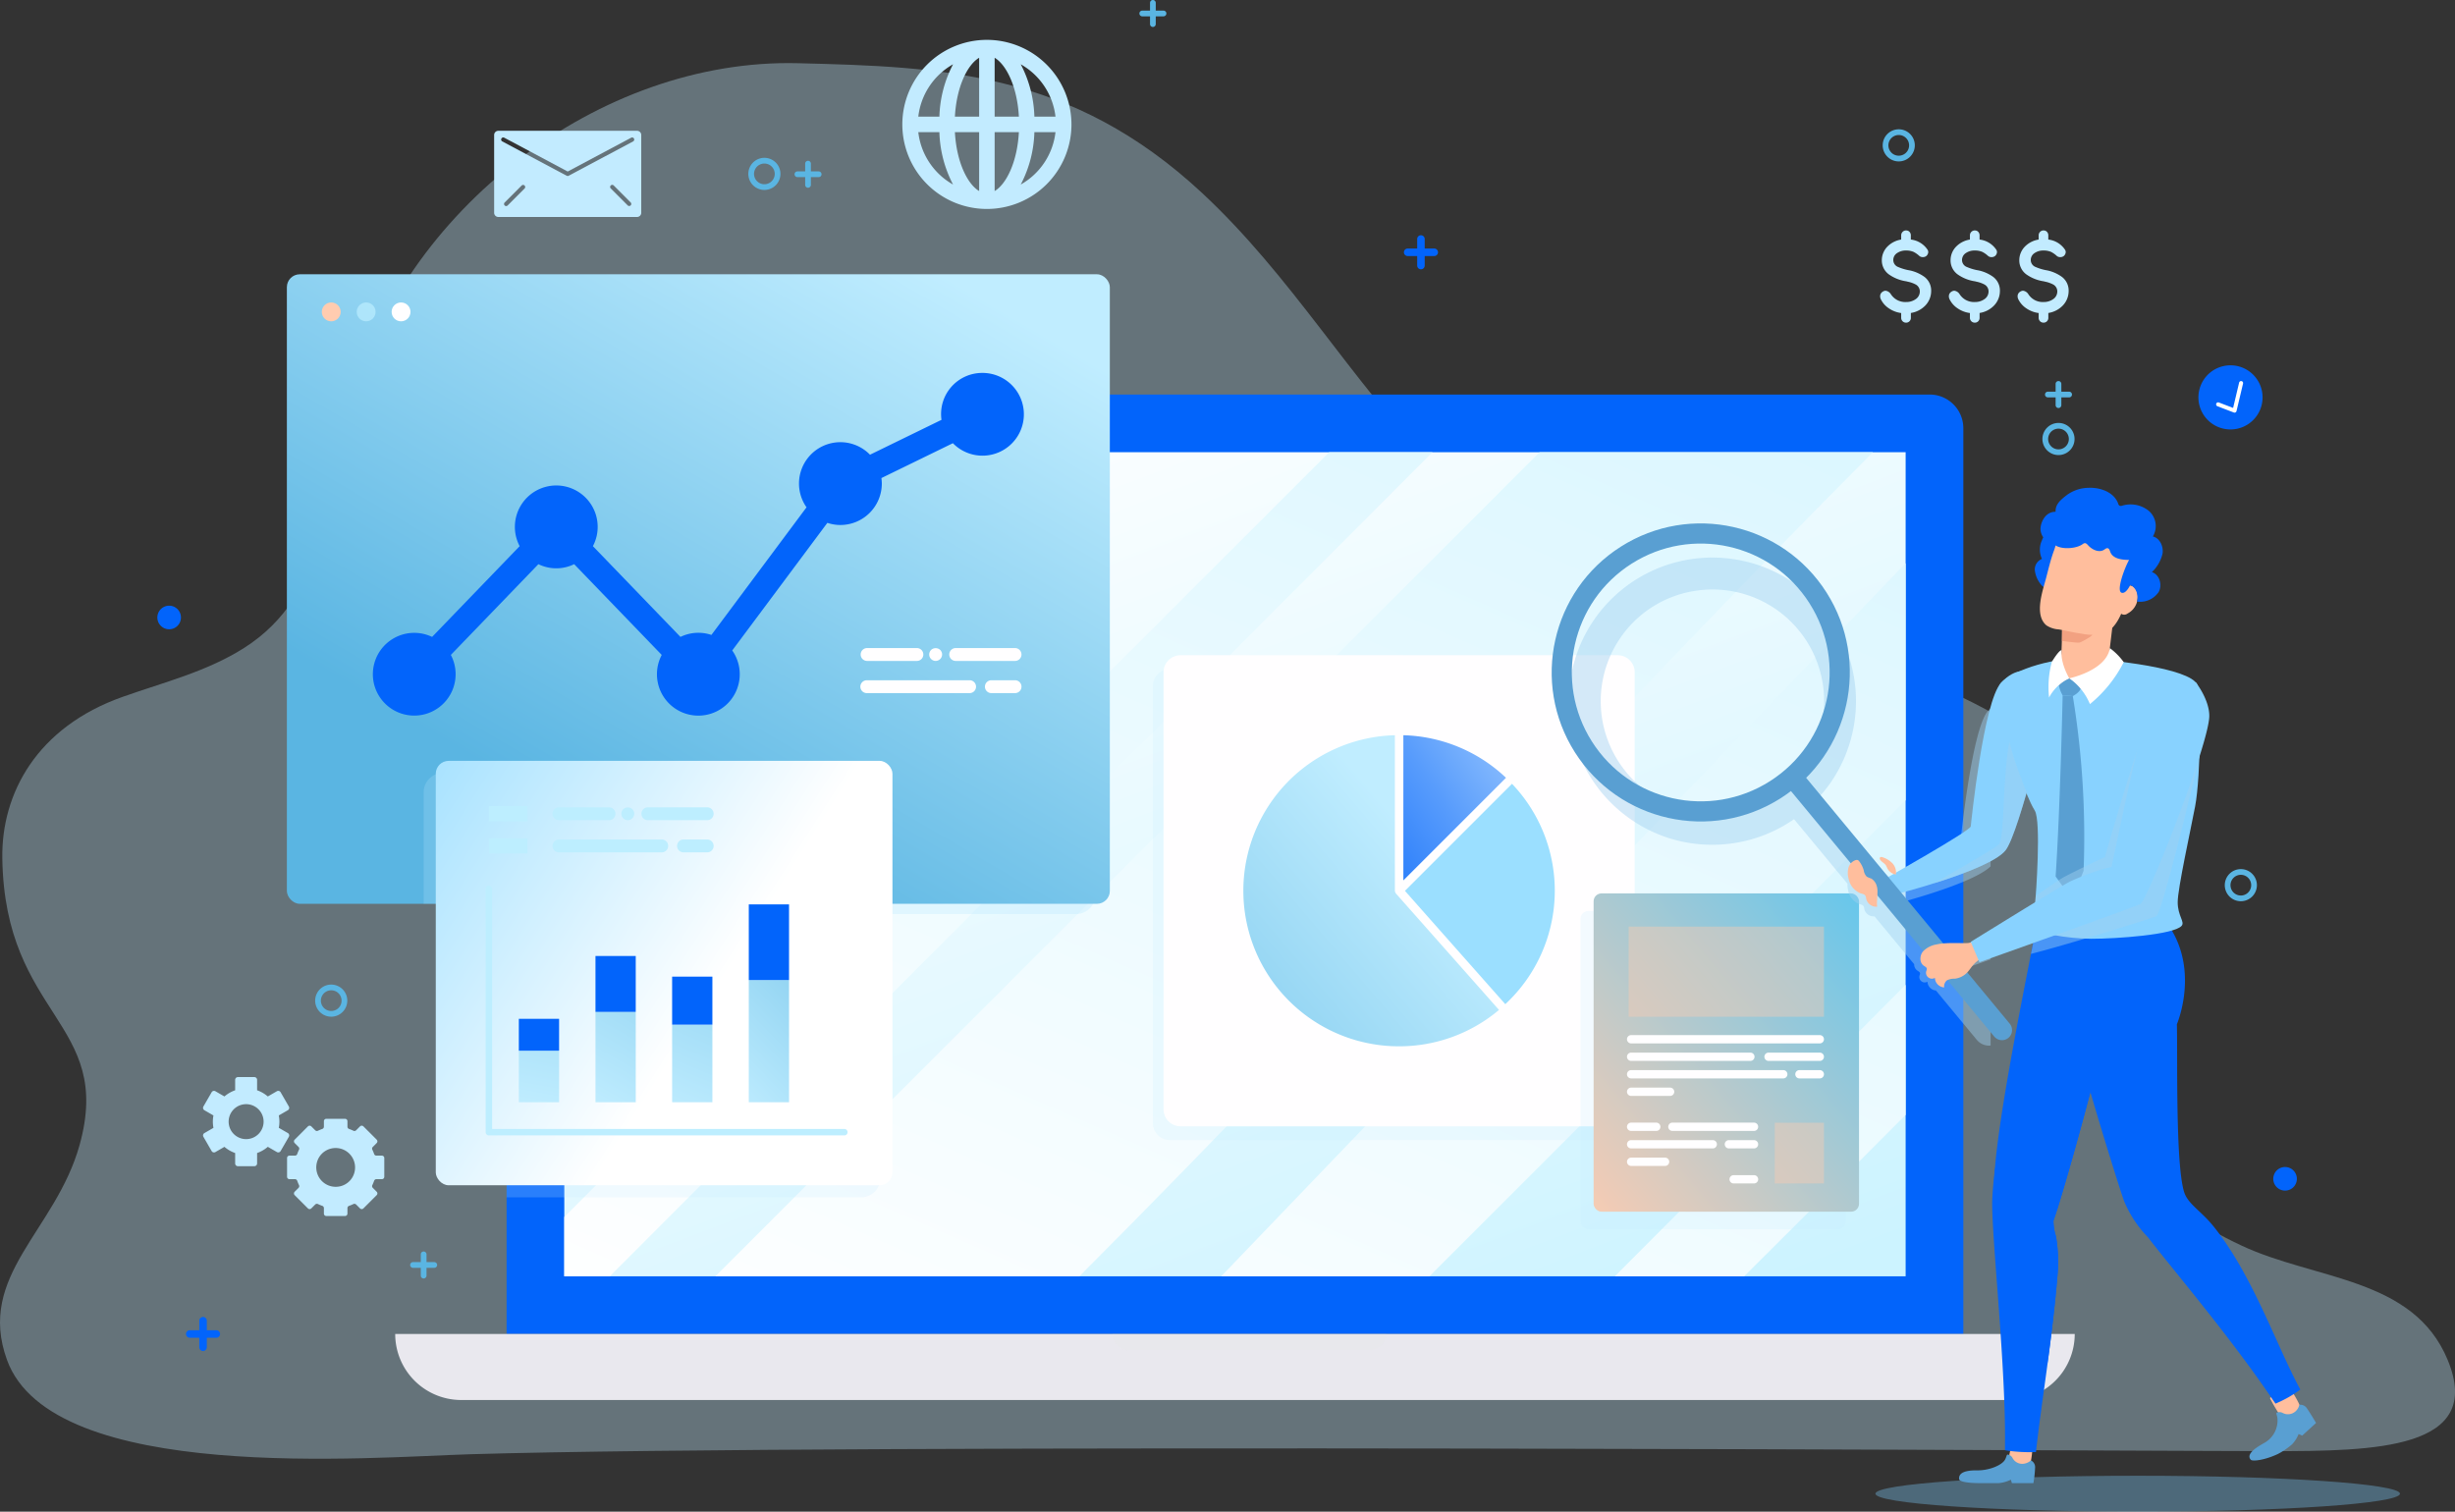 <svg xmlns="http://www.w3.org/2000/svg" xmlns:xlink="http://www.w3.org/1999/xlink" width="643.483" height="396.295" viewBox="0 0 643.483 396.295">
    <rect x="0" y="0" width="643.483" height="396.295" fill="#333333" stroke="none"/>
    <defs>
        <style>
            .cls-1,.cls-7{fill:#c3ecfe}.cls-1,.cls-28{opacity:.35}.cls-2{fill:#0264fb}.cls-3{fill:url(#linear-gradient)}.cls-4{fill:url(#linear-gradient-2)}.cls-5{fill:#e9e8ee}.cls-6{fill:#eaeaea}.cls-12,.cls-6,.cls-7{opacity:.2}.cls-8{fill:#fffeff}.cls-9{fill:url(#linear-gradient-3)}.cls-10{fill:url(#linear-gradient-4)}.cls-11,.cls-12{fill:#9bdfff}.cls-13{fill:url(#linear-gradient-5)}.cls-14,.cls-23{fill:#ffccb0}.cls-15,.cls-17{fill:#bdeeff}.cls-15{opacity:.7}.cls-16{fill:url(#linear-gradient-6)}.cls-18{fill:url(#linear-gradient-7)}.cls-19{fill:url(#linear-gradient-8)}.cls-20{fill:url(#linear-gradient-9)}.cls-21{fill:url(#linear-gradient-10)}.cls-22{fill:url(#linear-gradient-11)}.cls-23{opacity:.4}.cls-24{fill:#c2ebff}.cls-25{fill:#5ab5e2}.cls-26{fill:#a1d2f0;opacity:.45}.cls-27{fill:#88d2ff}.cls-28{fill:#80cfff}.cls-29{fill:#ffbe9d}.cls-30{fill:#599fd2}.cls-31{fill:#fff}.cls-32,.cls-33,.cls-35{fill:none}.cls-32,.cls-33{stroke:#599fd2;stroke-width:5.282px}.cls-32{stroke-miterlimit:10}.cls-33,.cls-35{stroke-linecap:round;stroke-linejoin:round}.cls-34{fill:#f2a181}.cls-35{stroke:#fff;stroke-width:1.056px}
        </style>
        <linearGradient id="linear-gradient" x1="1.052" x2="-.03" y1=".161" y2=".826" gradientUnits="objectBoundingBox">
            <stop offset="0" stop-color="#ccf3ff"/>
            <stop offset="1" stop-color="#fff"/>
        </linearGradient>
        <linearGradient id="linear-gradient-2" x1="1.076" x2=".371" y1="-.416" y2=".733" xlink:href="#linear-gradient"/>
        <linearGradient id="linear-gradient-3" x1="-1.192" x2="1.495" y1="1.774" y2="-.811" gradientUnits="objectBoundingBox">
            <stop offset="0" stop-color="#0063fb"/>
            <stop offset=".101" stop-color="#0566fb"/>
            <stop offset=".234" stop-color="#1671fb"/>
            <stop offset=".386" stop-color="#3283fb"/>
            <stop offset=".551" stop-color="#589cfc"/>
            <stop offset=".727" stop-color="#89bcfd"/>
            <stop offset=".909" stop-color="#c4e3fe"/>
            <stop offset="1" stop-color="#e5f8ff"/>
        </linearGradient>
        <linearGradient id="linear-gradient-4" x1="-.542" x2=".717" y1="1.685" y2=".38" gradientUnits="objectBoundingBox">
            <stop offset="0" stop-color="#5ab5e2"/>
            <stop offset="1" stop-color="#c0edff"/>
        </linearGradient>
        <linearGradient id="linear-gradient-5" x1=".27" x2=".85" y1=".801" y2=".042" xlink:href="#linear-gradient-4"/>
        <linearGradient id="linear-gradient-6" x1="-.124" x2=".601" y1=".131" y2=".56" gradientUnits="objectBoundingBox">
            <stop offset="0" stop-color="#a4e1ff"/>
            <stop offset="1" stop-color="#fff"/>
        </linearGradient>
        <linearGradient id="linear-gradient-7" x1="1.5" x2=".407" y1="-6.463" y2="1.145" xlink:href="#linear-gradient-4"/>
        <linearGradient id="linear-gradient-8" x1="1.423" x2=".33" y1="-3.165" y2="1.174" xlink:href="#linear-gradient-4"/>
        <linearGradient id="linear-gradient-9" x1="1.417" x2=".324" y1="-3.739" y2="1.313" xlink:href="#linear-gradient-4"/>
        <linearGradient id="linear-gradient-10" x1="1.332" x2=".239" y1="-1.941" y2="1.266" xlink:href="#linear-gradient-4"/>
        <linearGradient id="linear-gradient-11" x1="-.056" x2="1.098" y1="1.068" y2="-.11" gradientUnits="objectBoundingBox">
            <stop offset="0" stop-color="#ffccb0"/>
            <stop offset=".998" stop-color="#57c6f2"/>
        </linearGradient>
    </defs>
    <g id="그룹_966" data-name="그룹 966" transform="translate(-57.773 -78.227)">
        <path id="패스_1323" d="M78.631 369.956c9.005-32.3-19.62-33.548-20.251-75.172-.258-17.024 9.069-34.362 31.508-42.313 11.028-3.909 22.02-6.6 31.833-12.81 22.36-14.162 21.957-41.109 28.057-64.082 13.4-50.455 64.953-90.539 117.144-89.236 37.621.939 71.635 2.093 105.935 34.026 23.468 21.85 38.721 48.735 60.51 71.262 23.074 23.855 51.192 35.3 82.763 42.964 29.861 7.248 62.343 15.873 85.2 37.608 21.478 20.426 18.348 41.788 9.138 66.868-10.155 27.656 11.865 46.472 34.824 57.241 19.332 9.069 45.065 8.279 54.04 29.97 9.732 23.52-19.174 23.923-46.053 23.923s-374.887-2.068-472.154.808c-26.181.775-109.707 7.9-121.523-24.731-8.046-22.211 12.74-33.766 19.029-56.326z" class="cls-1" data-name="패스 1323" transform="translate(0 8.454)"/>
        <g id="그룹_958" data-name="그룹 958" transform="translate(110.995 78.227)">
            <g id="그룹_952" data-name="그룹 952">
                <g id="그룹_906" data-name="그룹 906" transform="translate(50.366 103.43)">
                    <path id="사각형_1569" d="M8.833 0H372.99a8.833 8.833 0 0 1 8.833 8.833v237.453H0V8.833A8.833 8.833 0 0 1 8.833 0z" class="cls-2" data-name="사각형 1569" transform="translate(29.2)"/>
                    <path id="사각형_1570" d="M0 0h216.045v351.582H0z" class="cls-3" data-name="사각형 1570" transform="rotate(90 190.391 205.511)"/>
                    <path id="패스_1324" d="M473.088 136.178C401.234 208.2 336.982 280.259 265.072 352.222h-95.4L333.879 188.01q25.921-25.91 51.834-51.832zm-115.46 0h-27.063l-200.49 200.49v15.554H142l215.628-216.044zM481.657 227.4v-62.13L302.265 352.222h54.567zm-299.776-91.222l-51.806 51.806v53.088l104.894-104.894zm223.547 216.044h33.9q21.231-21.093 42.328-42.32V275.8q-38.141 38.187-76.228 76.422z" class="cls-4" data-name="패스 1324" transform="translate(-85.755 -121.057)"/>
                    <path id="패스_1325" d="M531.324 266.487H125.719a17.308 17.308 0 0 1-17.309-17.309h440.221a17.308 17.308 0 0 1-17.307 17.309z" class="cls-5" data-name="패스 1325" transform="translate(-108.41 -2.891)"/>
                    <path id="패스_1326" d="M204.589 253.431h63.168a4.254 4.254 0 0 0 4.255-4.253h-71.676a4.254 4.254 0 0 0 4.253 4.253z" class="cls-6" data-name="패스 1326" transform="translate(-12.282 -2.891)"/>
                </g>
                <g id="그룹_908" data-name="그룹 908" transform="translate(248.963 171.774)">
                    <path id="사각형_1571" d="M4.461 0h114.578a4.461 4.461 0 0 1 4.461 4.461v114.578a4.46 4.46 0 0 1-4.46 4.46H4.461A4.461 4.461 0 0 1 0 119.039V4.461A4.461 4.461 0 0 1 4.461 0z" class="cls-7" data-name="사각형 1571" transform="translate(0 3.614)"/>
                    <path id="사각형_1572" d="M4.461 0h114.578a4.461 4.461 0 0 1 4.461 4.461v114.578a4.46 4.46 0 0 1-4.46 4.46H4.46a4.46 4.46 0 0 1-4.46-4.46V4.461A4.461 4.461 0 0 1 4.461 0z" class="cls-8" data-name="사각형 1572" transform="translate(2.789)"/>
                    <g id="그룹_907" data-name="그룹 907" transform="translate(23.733 20.973)">
                        <path id="패스_1327" d="M237.582 172.447a40.6 40.6 0 0 1 26.9 11.159l-26.9 26.9z" class="cls-9" data-name="패스 1327" transform="translate(-195.663 -172.447)"/>
                        <path id="패스_1328" d="M257.9 254a40.784 40.784 0 0 1-1.113-81.554V213.2a1.092 1.092 0 0 0 .168.554.912.912 0 0 0 .057.1c.02.029.031.061.053.088l27.016 30.518A40.6 40.6 0 0 1 257.9 254z" class="cls-10" data-name="패스 1328" transform="translate(-217.091 -172.447)"/>
                        <path id="패스_1329" d="M237.785 206.734l28.061-28.063a40.607 40.607 0 0 1-1.759 57.773z" class="cls-11" data-name="패스 1329" transform="translate(-195.451 -165.938)"/>
                    </g>
                </g>
                <g id="그룹_919" data-name="그룹 919" transform="translate(21.97 71.905)">
                    <path id="패스_1330" d="M271.937 264.983a5.062 5.062 0 0 0 5.063-5.061V128.786H135.914a13.23 13.23 0 0 0-13.23 13.232v122.965z" class="cls-12" data-name="패스 1330" transform="translate(-65.087 -97.261)"/>
                    <rect id="사각형_1573" width="215.706" height="165.035" class="cls-13" data-name="사각형 1573" rx="3.379"/>
                    <g id="그룹_910" data-name="그룹 910" transform="translate(150.358 97.99)">
                        <g id="그룹_909" data-name="그룹 909">
                            <path id="패스_1331" d="M182.763 164.651h-13.047a1.688 1.688 0 0 1 0-3.375h13.048a1.688 1.688 0 1 1 0 3.375z" class="cls-8" data-name="패스 1331" transform="translate(-168.028 -161.276)"/>
                        </g>
                    </g>
                    <g id="그룹_912" data-name="그룹 912" transform="translate(168.372 98.012)">
                        <g id="그룹_911" data-name="그룹 911">
                            <path id="패스_1332" d="M178.52 164.64a1.685 1.685 0 0 1-1.2-.507 1.631 1.631 0 0 1-.489-1.178 1.175 1.175 0 0 1 .033-.338 2.118 2.118 0 0 1 .086-.3 1.975 1.975 0 0 1 .37-.558 1.771 1.771 0 0 1 2.4 0l.2.254a1.28 1.28 0 0 1 .151.3 1.05 1.05 0 0 1 .1.3 2.326 2.326 0 0 1 .033.338 1.7 1.7 0 0 1-1.688 1.686z" class="cls-8" data-name="패스 1332" transform="translate(-176.834 -161.287)"/>
                        </g>
                    </g>
                    <g id="그룹_914" data-name="그룹 914" transform="translate(173.583 97.99)">
                        <g id="그룹_913" data-name="그룹 913">
                            <path id="패스_1333" d="M196.7 164.651h-15.633a1.688 1.688 0 0 1 0-3.375H196.7a1.688 1.688 0 0 1 0 3.375z" class="cls-8" data-name="패스 1333" transform="translate(-179.381 -161.276)"/>
                        </g>
                    </g>
                    <g id="그룹_916" data-name="그룹 916" transform="translate(150.358 106.428)">
                        <g id="그룹_915" data-name="그룹 915">
                            <path id="패스_1334" d="M196.662 168.774h-26.946a1.687 1.687 0 1 1 0-3.373h26.946a1.687 1.687 0 0 1 0 3.373z" class="cls-8" data-name="패스 1334" transform="translate(-168.028 -165.401)"/>
                        </g>
                    </g>
                    <g id="그룹_918" data-name="그룹 918" transform="translate(183.011 106.428)">
                        <g id="그룹_917" data-name="그룹 917">
                            <path id="패스_1335" d="M191.884 168.774h-6.207a1.687 1.687 0 1 1 0-3.373h6.207a1.687 1.687 0 0 1 0 3.373z" class="cls-8" data-name="패스 1335" transform="translate(-183.99 -165.401)"/>
                        </g>
                    </g>
                    <path id="패스_1336" d="M265.339 126.017a10.774 10.774 0 0 0-10.742 12.3l-18.739 9.142a10.839 10.839 0 0 0-16.638 13.79l-24.931 33.456a10.7 10.7 0 0 0-8.113.52l-22.947-23.792a10.851 10.851 0 1 0-19.2 0l-22.947 23.79a10.846 10.846 0 1 0 4.91 4.724l22.947-23.79a10.7 10.7 0 0 0 9.38 0l22.949 23.792a10.851 10.851 0 1 0 18.479-1.172l24.935-33.454a10.751 10.751 0 0 0 3.42.561 10.864 10.864 0 0 0 10.852-10.85 10.981 10.981 0 0 0-.108-1.452l18.737-9.14a10.847 10.847 0 1 0 7.755-18.426z" class="cls-2" data-name="패스 1336" transform="translate(-83.013 -100.157)"/>
                    <circle id="타원_67" cx="2.473" cy="2.473" r="2.473" class="cls-14" data-name="타원 67" transform="translate(9.155 7.385)"/>
                    <circle id="타원_68" cx="2.473" cy="2.473" r="2.473" class="cls-15" data-name="타원 68" transform="translate(18.307 7.385)"/>
                    <circle id="타원_69" cx="2.473" cy="2.473" r="2.473" class="cls-8" data-name="타원 69" transform="translate(27.458 7.385)"/>
                </g>
                <g id="그룹_927" data-name="그룹 927" transform="translate(57.823 199.466)">
                    <path id="패스_1337" d="M122.684 288.549h92.894a5.061 5.061 0 0 0 5.061-5.061V182.346a5.059 5.059 0 0 0-5.061-5.061h-92.894z" class="cls-7" data-name="패스 1337" transform="translate(-100.94 -174.107)"/>
                    <path id="패스_1338" d="M226.693 177.285H117.116a5.061 5.061 0 0 0-5.061 5.061v29.235h119.7v-29.235a5.059 5.059 0 0 0-5.062-5.061z" class="cls-7" data-name="패스 1338" transform="translate(-112.055 -174.107)"/>
                    <rect id="사각형_1574" width="119.699" height="111.264" class="cls-16" data-name="사각형 1574" rx="3.379" transform="translate(3.178)"/>
                    <g id="그룹_926" data-name="그룹 926" transform="translate(16.253 11.879)">
                        <g id="그룹_920" data-name="그룹 920" transform="translate(0 20.811)">
                            <path id="패스_1339" d="M214.021 257.211h-93.178a.842.842 0 0 1-.843-.843v-63.814a.843.843 0 0 1 1.686 0v62.971h92.335a.843.843 0 1 1 0 1.686z" class="cls-17" data-name="패스 1339" transform="translate(-120 -191.711)"/>
                        </g>
                        <path id="사각형_1575" d="M0 0h10.552v13.508H0z" class="cls-18" data-name="사각형 1575" transform="translate(8.694 64.108)"/>
                        <path id="사각형_1576" d="M0 0h10.552v23.682H0z" class="cls-19" data-name="사각형 1576" transform="translate(28.785 53.934)"/>
                        <path id="사각형_1577" d="M0 0h10.552v20.339H0z" class="cls-20" data-name="사각형 1577" transform="translate(48.876 57.276)"/>
                        <path id="사각형_1578" d="M0 0h10.552v32.038H0z" class="cls-21" data-name="사각형 1578" transform="translate(68.967 45.578)"/>
                        <path id="사각형_1579" d="M0 0h10.552v8.36H0z" class="cls-2" data-name="사각형 1579" transform="translate(8.694 55.747)"/>
                        <path id="사각형_1580" d="M0 0h10.552v14.657H0z" class="cls-2" data-name="사각형 1580" transform="translate(28.785 39.277)"/>
                        <path id="사각형_1581" d="M0 0h10.552v12.588H0z" class="cls-2" data-name="사각형 1581" transform="translate(48.876 44.688)"/>
                        <path id="사각형_1582" d="M0 0h10.552v19.829H0z" class="cls-2" data-name="사각형 1582" transform="translate(68.967 25.748)"/>
                        <path id="사각형_1583" d="M0 0h10.108v3.971H0z" class="cls-17" data-name="사각형 1583" transform="translate(.842)"/>
                        <path id="사각형_1584" d="M0 0h10.108v3.971H0z" class="cls-17" data-name="사각형 1584" transform="translate(.842 8.438)"/>
                        <g id="그룹_921" data-name="그룹 921" transform="translate(17.558 .299)">
                            <path id="패스_1340" d="M143.318 185.057h-13.047a1.687 1.687 0 1 1 0-3.373h13.048a1.687 1.687 0 1 1 0 3.373z" class="cls-17" data-name="패스 1340" transform="translate(-128.583 -181.684)"/>
                        </g>
                        <g id="그룹_922" data-name="그룹 922" transform="translate(35.573 .321)">
                            <path id="패스_1341" d="M139.075 185.048a1.685 1.685 0 0 1-1.2-.507 1.63 1.63 0 0 1-.489-1.178 1.11 1.11 0 0 1 .035-.338 2.04 2.04 0 0 1 .084-.3 2.813 2.813 0 0 1 .168-.3 3.04 3.04 0 0 1 .2-.254 1.771 1.771 0 0 1 2.4 0l.2.254a1.245 1.245 0 0 1 .151.3 1.031 1.031 0 0 1 .1.3 2.329 2.329 0 0 1 .033.338 1.7 1.7 0 0 1-1.688 1.686z" class="cls-17" data-name="패스 1341" transform="translate(-137.389 -181.695)"/>
                        </g>
                        <g id="그룹_923" data-name="그룹 923" transform="translate(40.783 .299)">
                            <path id="패스_1342" d="M157.259 185.057h-15.637a1.687 1.687 0 0 1 0-3.373h15.637a1.687 1.687 0 0 1 0 3.373z" class="cls-17" data-name="패스 1342" transform="translate(-139.936 -181.684)"/>
                        </g>
                        <g id="그룹_924" data-name="그룹 924" transform="translate(17.558 8.737)">
                            <path id="패스_1343" d="M157.217 189.182h-26.946a1.687 1.687 0 1 1 0-3.373h26.946a1.687 1.687 0 0 1 0 3.373z" class="cls-17" data-name="패스 1343" transform="translate(-128.583 -185.809)"/>
                        </g>
                        <g id="그룹_925" data-name="그룹 925" transform="translate(50.212 8.737)">
                            <path id="패스_1344" d="M152.439 189.182h-6.207a1.687 1.687 0 1 1 0-3.373h6.207a1.687 1.687 0 0 1 0 3.373z" class="cls-17" data-name="패스 1344" transform="translate(-144.545 -185.809)"/>
                        </g>
                    </g>
                </g>
                <g id="그룹_928" data-name="그룹 928" transform="translate(361.048 234.215)">
                    <rect id="사각형_1585" width="69.564" height="83.437" class="cls-7" data-name="사각형 1585" rx="2.065" transform="translate(0 4.605)"/>
                    <rect id="사각형_1586" width="69.564" height="83.437" class="cls-22" data-name="사각형 1586" rx="2.065" transform="translate(3.434)"/>
                    <path id="사각형_1587" d="M0 0h23.624v51.19H0z" class="cls-23" data-name="사각형 1587" transform="rotate(90 27.551 36.259)"/>
                    <path id="패스_1345" d="M316.775 213.052h-49.453a1.089 1.089 0 0 1-1.088-1.088 1.089 1.089 0 0 1 1.088-1.088h49.453a1.088 1.088 0 0 1 1.088 1.088 1.088 1.088 0 0 1-1.088 1.088z" class="cls-8" data-name="패스 1345" transform="translate(-254.053 -173.73)"/>
                    <path id="패스_1346" d="M298.577 215.294h-31.255a1.089 1.089 0 0 1-1.088-1.088 1.089 1.089 0 0 1 1.088-1.086h31.254a1.087 1.087 0 0 1 1.088 1.086 1.088 1.088 0 0 1-1.087 1.088z" class="cls-8" data-name="패스 1346" transform="translate(-254.053 -171.383)"/>
                    <path id="패스_1347" d="M298.365 215.294h-13.437a1.088 1.088 0 0 1-1.088-1.088 1.087 1.087 0 0 1 1.088-1.086h13.436a1.087 1.087 0 0 1 1.088 1.086 1.088 1.088 0 0 1-1.087 1.088z" class="cls-8" data-name="패스 1347" transform="translate(-235.642 -171.383)"/>
                    <path id="패스_1348" d="M307.2 217.539h-39.878a1.09 1.09 0 0 1-1.088-1.088 1.089 1.089 0 0 1 1.088-1.088H307.2a1.088 1.088 0 0 1 1.088 1.088 1.089 1.089 0 0 1-1.088 1.088z" class="cls-8" data-name="패스 1348" transform="translate(-254.053 -169.038)"/>
                    <path id="패스_1349" d="M294.226 217.539h-5.339a1.089 1.089 0 0 1-1.088-1.088 1.088 1.088 0 0 1 1.088-1.088h5.339a1.088 1.088 0 0 1 1.088 1.088 1.089 1.089 0 0 1-1.088 1.088z" class="cls-8" data-name="패스 1349" transform="translate(-231.504 -169.038)"/>
                    <path id="패스_1350" d="M277.537 219.782h-10.215a1.089 1.089 0 0 1-1.088-1.088 1.089 1.089 0 0 1 1.088-1.088h10.214a1.088 1.088 0 0 1 1.088 1.088 1.088 1.088 0 0 1-1.087 1.088z" class="cls-8" data-name="패스 1350" transform="translate(-254.053 -166.692)"/>
                    <path id="패스_1351" d="M279.848 226.512h6.585a1.087 1.087 0 0 0 1.086-1.088 1.087 1.087 0 0 0-1.086-1.088h-6.585a1.088 1.088 0 0 0-1.088 1.088 1.088 1.088 0 0 0 1.088 1.088z" class="cls-8" data-name="패스 1351" transform="translate(-240.955 -159.655)"/>
                    <path id="패스_1352" d="M267.322 226.512h21.394a1.087 1.087 0 0 0 1.086-1.088 1.087 1.087 0 0 0-1.086-1.088h-21.394a1.089 1.089 0 0 0-1.088 1.088 1.089 1.089 0 0 0 1.088 1.088z" class="cls-8" data-name="패스 1352" transform="translate(-254.053 -159.655)"/>
                    <path id="패스_1353" d="M280.456 231h5.344a1.087 1.087 0 0 0 1.086-1.088 1.087 1.087 0 0 0-1.086-1.088h-5.341a1.088 1.088 0 0 0-1.088 1.088 1.088 1.088 0 0 0 1.085 1.088z" class="cls-8" data-name="패스 1353" transform="translate(-240.319 -154.963)"/>
                    <path id="패스_1354" d="M267.322 228.754h8.895a1.088 1.088 0 0 0 1.088-1.088 1.087 1.087 0 0 0-1.088-1.086h-8.895a1.089 1.089 0 0 0-1.088 1.086 1.089 1.089 0 0 0 1.088 1.088z" class="cls-8" data-name="패스 1354" transform="translate(-254.053 -157.308)"/>
                    <path id="패스_1355" d="M273.907 224.269h-6.585a1.089 1.089 0 0 1-1.088-1.088 1.089 1.089 0 0 1 1.088-1.088h6.585A1.088 1.088 0 0 1 275 223.18a1.088 1.088 0 0 1-1.093 1.089z" class="cls-8" data-name="패스 1355" transform="translate(-254.053 -162)"/>
                    <path id="패스_1356" d="M294 224.269h-21.392a1.087 1.087 0 0 1-1.086-1.088 1.087 1.087 0 0 1 1.086-1.088H294a1.087 1.087 0 0 1 1.086 1.088 1.087 1.087 0 0 1-1.086 1.088z" class="cls-8" data-name="패스 1356" transform="translate(-248.523 -162)"/>
                    <path id="사각형_1588" d="M0 0h12.894v15.913H0z" class="cls-23" data-name="사각형 1588" transform="translate(50.917 60.123)"/>
                </g>
                <path id="패스_1357" d="M195.551 83.335a22.165 22.165 0 1 0 22.166 22.165 22.189 22.189 0 0 0-22.166-22.165zm17.98 20.134H208a31.43 31.43 0 0 0-3.578-13.731 18.121 18.121 0 0 1 9.109 13.731zM193.52 88.028v15.441h-6.354c.427-7.845 3.281-13.614 6.354-15.441zm0 19.5v15.441c-3.073-1.829-5.926-7.6-6.354-15.441zm4.063 15.441v-15.437h6.354c-.428 7.843-3.282 13.612-6.354 15.441zm0-19.5V88.028c3.073 1.827 5.926 7.6 6.354 15.441zm-10.9-13.731a31.458 31.458 0 0 0-3.58 13.731h-5.53a18.121 18.121 0 0 1 9.108-13.731zm-9.11 17.794h5.53a31.466 31.466 0 0 0 3.58 13.731 18.124 18.124 0 0 1-9.111-13.731zm26.85 13.731A31.438 31.438 0 0 0 208 107.532h5.532a18.124 18.124 0 0 1-9.11 13.73z" class="cls-24" data-name="패스 1357" transform="translate(9.902 -72.885)"/>
                <g id="그룹_929" data-name="그룹 929" transform="translate(0 282.368)">
                    <path id="패스_1358" d="M103.8 227.939a8.677 8.677 0 0 0-.158-1.624l2.371-1.369a.719.719 0 0 0 .262-.982l-2.156-3.736a.717.717 0 0 0-.982-.262l-2.373 1.369a8.684 8.684 0 0 0-2.809-1.622v-2.739a.719.719 0 0 0-.72-.718h-4.311a.718.718 0 0 0-.718.718v2.739a8.715 8.715 0 0 0-2.811 1.622l-2.371-1.371a.719.719 0 0 0-.982.264l-2.156 3.736a.719.719 0 0 0 .262.982l2.369 1.369a8.563 8.563 0 0 0 0 3.249l-2.369 1.369a.716.716 0 0 0-.262.98l2.156 3.738a.719.719 0 0 0 .982.262l2.371-1.369a8.717 8.717 0 0 0 2.811 1.622v2.734a.718.718 0 0 0 .718.718h4.314a.719.719 0 0 0 .72-.718v-2.739a8.686 8.686 0 0 0 2.809-1.622l2.373 1.369a.719.719 0 0 0 .982-.262l2.156-3.738a.716.716 0 0 0-.262-.98l-2.371-1.369a8.677 8.677 0 0 0 .155-1.62zm-8.721 4.582a4.582 4.582 0 1 1 4.582-4.582 4.583 4.583 0 0 1-4.578 4.582z" class="cls-24" data-name="패스 1358" transform="translate(-83.79 -216.256)"/>
                    <path id="패스_1359" d="M120.037 236.8v-4.914a.63.63 0 0 0-.63-.63h-1.444a.629.629 0 0 1-.591-.43 11.074 11.074 0 0 0-.464-1.123.625.625 0 0 1 .115-.722l1.021-1.021a.63.63 0 0 0 0-.89l-3.474-3.476a.632.632 0 0 0-.892 0l-1.021 1.021a.628.628 0 0 1-.722.117 10.044 10.044 0 0 0-1.123-.464.633.633 0 0 1-.43-.593v-1.444a.63.63 0 0 0-.63-.63h-4.914a.629.629 0 0 0-.628.63v1.444a.632.632 0 0 1-.432.593 10.375 10.375 0 0 0-1.123.464.625.625 0 0 1-.72-.117l-1.023-1.021a.63.63 0 0 0-.89 0l-3.474 3.476a.63.63 0 0 0 0 .89l1.021 1.021a.631.631 0 0 1 .115.722 10.615 10.615 0 0 0-.464 1.123.629.629 0 0 1-.591.43h-1.447a.629.629 0 0 0-.628.63v4.914a.629.629 0 0 0 .628.63h1.446a.626.626 0 0 1 .591.43 10.794 10.794 0 0 0 .464 1.123.628.628 0 0 1-.115.72l-1.021 1.023a.63.63 0 0 0 0 .89l3.474 3.474a.626.626 0 0 0 .89 0l1.023-1.021a.628.628 0 0 1 .72-.115 10.363 10.363 0 0 0 1.123.464.63.63 0 0 1 .432.591v1.446a.629.629 0 0 0 .628.63h4.914a.63.63 0 0 0 .63-.63v-1.446a.631.631 0 0 1 .43-.591 10.032 10.032 0 0 0 1.123-.464.631.631 0 0 1 .722.115l1.021 1.021a.628.628 0 0 0 .892 0l3.474-3.474a.63.63 0 0 0 0-.89l-1.021-1.023a.621.621 0 0 1-.115-.72 11.268 11.268 0 0 0 .464-1.123.626.626 0 0 1 .591-.43h1.444a.63.63 0 0 0 .631-.63zm-11.579 2.5a5.094 5.094 0 0 1-6.117-6.117 5.043 5.043 0 0 1 3.791-3.789 5.094 5.094 0 0 1 6.117 6.115 5.043 5.043 0 0 1-3.79 3.791z" class="cls-24" data-name="패스 1359" transform="translate(-72.533 -210.666)"/>
                </g>
                <g id="그룹_933" data-name="그룹 933" transform="translate(439.581 60.394)">
                    <g id="그룹_930" data-name="그룹 930">
                        <path id="패스_1360" d="M304.186 130.659v-1.242a7.373 7.373 0 0 1-3.289-1.27 5.992 5.992 0 0 1-2.036-2.332 1.785 1.785 0 0 1-.192-.792 1.842 1.842 0 0 1 .074-.479 1.474 1.474 0 0 1 .7-.779 1.352 1.352 0 0 1 .659-.194 1.929 1.929 0 0 1 1.375.9 4.494 4.494 0 0 0 4.008 2.064 4.23 4.23 0 0 0 2.453-.718 2.421 2.421 0 0 0 1.135-2.033 2.063 2.063 0 0 0-1.15-1.884 7.646 7.646 0 0 0-2.019-.7l-.389-.1a10.5 10.5 0 0 1-4.548-1.808 4.526 4.526 0 0 1-1.853-3.725 5.117 5.117 0 0 1 1.5-3.6 6.451 6.451 0 0 1 3.574-1.808v-1.121a1.271 1.271 0 0 1 .389-.912 1.228 1.228 0 0 1 .912-.36 1.175 1.175 0 0 1 .867.36 1.3 1.3 0 0 1 .36.912v1.121a6.074 6.074 0 0 1 4.4 2.692 1.16 1.16 0 0 1 .164.567 2.31 2.31 0 0 1-.031.284 1.567 1.567 0 0 1-.4.7 1.407 1.407 0 0 1-.972.358 1.387 1.387 0 0 1-.884-.268 6.8 6.8 0 0 0-1.569-1.107 4.946 4.946 0 0 0-1.974-.358 4.025 4.025 0 0 0-2.332.671 2.16 2.16 0 0 0-1 1.841 1.966 1.966 0 0 0 1.3 1.823 13.02 13.02 0 0 0 3.036.884 10.124 10.124 0 0 1 3.858 1.718 4.489 4.489 0 0 1 1.735 3.664 5.5 5.5 0 0 1-1.512 3.8 6.683 6.683 0 0 1-3.811 1.974v1.27a1.235 1.235 0 0 1-1.244 1.27 1.263 1.263 0 0 1-1.294-1.283z" class="cls-24" data-name="패스 1360" transform="translate(-298.669 -107.749)"/>
                    </g>
                    <g id="그룹_931" data-name="그룹 931" transform="translate(18.017)">
                        <path id="패스_1361" d="M312.993 130.659v-1.242a7.374 7.374 0 0 1-3.29-1.27 5.992 5.992 0 0 1-2.035-2.332 1.785 1.785 0 0 1-.192-.792 1.841 1.841 0 0 1 .074-.479 1.475 1.475 0 0 1 .7-.779 1.353 1.353 0 0 1 .659-.194 1.929 1.929 0 0 1 1.375.9 4.494 4.494 0 0 0 4.008 2.064 4.23 4.23 0 0 0 2.453-.718 2.421 2.421 0 0 0 1.135-2.033 2.063 2.063 0 0 0-1.15-1.884 7.646 7.646 0 0 0-2.019-.7l-.389-.1a10.478 10.478 0 0 1-4.546-1.808 4.522 4.522 0 0 1-1.855-3.725 5.117 5.117 0 0 1 1.5-3.6 6.451 6.451 0 0 1 3.574-1.808v-1.121a1.271 1.271 0 0 1 .389-.912 1.228 1.228 0 0 1 .912-.36 1.175 1.175 0 0 1 .867.36 1.3 1.3 0 0 1 .36.912v1.121a6.074 6.074 0 0 1 4.4 2.692 1.159 1.159 0 0 1 .164.567 2.289 2.289 0 0 1-.031.284 1.566 1.566 0 0 1-.4.7 1.407 1.407 0 0 1-.972.358 1.387 1.387 0 0 1-.884-.268 6.807 6.807 0 0 0-1.569-1.107 4.947 4.947 0 0 0-1.974-.358 4.025 4.025 0 0 0-2.332.671 2.16 2.16 0 0 0-1 1.841 1.966 1.966 0 0 0 1.3 1.823 13.019 13.019 0 0 0 3.036.884 10.125 10.125 0 0 1 3.858 1.718 4.489 4.489 0 0 1 1.735 3.664 5.5 5.5 0 0 1-1.512 3.8 6.683 6.683 0 0 1-3.811 1.974v1.27a1.235 1.235 0 0 1-1.244 1.27 1.263 1.263 0 0 1-1.294-1.283z" class="cls-24" data-name="패스 1361" transform="translate(-307.476 -107.749)"/>
                    </g>
                    <g id="그룹_932" data-name="그룹 932" transform="translate(36.033)">
                        <path id="패스_1362" d="M321.8 130.659v-1.242a7.373 7.373 0 0 1-3.289-1.27 5.992 5.992 0 0 1-2.036-2.332 1.786 1.786 0 0 1-.192-.792 1.841 1.841 0 0 1 .074-.479 1.475 1.475 0 0 1 .7-.779 1.352 1.352 0 0 1 .659-.194 1.929 1.929 0 0 1 1.375.9 4.494 4.494 0 0 0 4.008 2.064 4.23 4.23 0 0 0 2.453-.718 2.421 2.421 0 0 0 1.135-2.033 2.063 2.063 0 0 0-1.15-1.884 7.674 7.674 0 0 0-2.019-.7l-.389-.1a10.5 10.5 0 0 1-4.548-1.808 4.526 4.526 0 0 1-1.853-3.725 5.117 5.117 0 0 1 1.5-3.6 6.45 6.45 0 0 1 3.574-1.808v-1.121a1.27 1.27 0 0 1 .389-.912 1.228 1.228 0 0 1 .912-.36 1.175 1.175 0 0 1 .867.36 1.3 1.3 0 0 1 .36.912v1.121a6.074 6.074 0 0 1 4.4 2.692 1.159 1.159 0 0 1 .164.567 2.305 2.305 0 0 1-.031.284 1.566 1.566 0 0 1-.4.7 1.407 1.407 0 0 1-.972.358 1.387 1.387 0 0 1-.884-.268 6.8 6.8 0 0 0-1.569-1.107 4.946 4.946 0 0 0-1.974-.358 4.025 4.025 0 0 0-2.332.671 2.16 2.16 0 0 0-1 1.841 1.966 1.966 0 0 0 1.3 1.823 13.019 13.019 0 0 0 3.036.884 10.125 10.125 0 0 1 3.858 1.718 4.489 4.489 0 0 1 1.735 3.664 5.5 5.5 0 0 1-1.512 3.8 6.683 6.683 0 0 1-3.811 1.974v1.27a1.235 1.235 0 0 1-1.244 1.27 1.263 1.263 0 0 1-1.294-1.283z" class="cls-24" data-name="패스 1362" transform="translate(-316.283 -107.749)"/>
                    </g>
                </g>
                <path id="패스_1363" d="M158.546 94.989h-36.36a1.1 1.1 0 0 0-1.1 1.1v20.392a1.1 1.1 0 0 0 1.1 1.1h36.36a1.1 1.1 0 0 0 1.1-1.1V96.088a1.1 1.1 0 0 0-1.1-1.099zM129.082 110.1l-4.46 4.462a.548.548 0 0 1-.389.16.555.555 0 0 1-.389-.16.549.549 0 0 1 0-.777l4.46-4.462a.55.55 0 0 1 .777.777zm22.568-.777a.549.549 0 0 1 .777 0l4.46 4.462a.55.55 0 0 1-.777.777l-4.46-4.462a.549.549 0 0 1 0-.775zm-28.66-12.3a.548.548 0 0 1 .743-.227l16.634 8.866L157 96.8a.549.549 0 0 1 .516.97l-16.891 9a.556.556 0 0 1-.26.065.548.548 0 0 1-.258-.065l-16.893-9a.548.548 0 0 1-.224-.748z" class="cls-24" data-name="패스 1363" transform="translate(-44.788 -60.699)"/>
                <g id="그룹_951" data-name="그룹 951" transform="translate(29.389)">
                    <g id="그룹_934" data-name="그룹 934" transform="translate(410.865 33.897)">
                        <path id="패스_1364" d="M303.206 103.215a4.209 4.209 0 1 1 4.21-4.21 4.214 4.214 0 0 1-4.21 4.21zm0-6.921a2.712 2.712 0 1 0 2.713 2.711 2.714 2.714 0 0 0-2.713-2.711z" class="cls-25" data-name="패스 1364" transform="translate(-298.998 -94.797)"/>
                    </g>
                    <g id="그룹_935" data-name="그룹 935" transform="translate(113.535 41.377)">
                        <path id="패스_1365" d="M157.865 106.871a4.209 4.209 0 1 1 4.208-4.21 4.214 4.214 0 0 1-4.208 4.21zm0-6.921a2.712 2.712 0 1 0 2.711 2.711 2.714 2.714 0 0 0-2.711-2.711z" class="cls-25" data-name="패스 1365" transform="translate(-153.655 -98.453)"/>
                    </g>
                    <g id="그룹_936" data-name="그룹 936" transform="translate(452.732 110.88)">
                        <path id="패스_1366" d="M323.674 140.848a4.21 4.21 0 1 1 4.21-4.21 4.214 4.214 0 0 1-4.21 4.21zm0-6.923a2.713 2.713 0 1 0 2.713 2.713 2.714 2.714 0 0 0-2.713-2.713z" class="cls-25" data-name="패스 1366" transform="translate(-319.464 -132.428)"/>
                    </g>
                    <g id="그룹_937" data-name="그룹 937" transform="translate(0 258.118)">
                        <path id="패스_1367" d="M102.366 212.82a4.209 4.209 0 1 1 4.208-4.208 4.214 4.214 0 0 1-4.208 4.208zm0-6.921a2.712 2.712 0 1 0 2.711 2.713 2.715 2.715 0 0 0-2.711-2.712z" class="cls-25" data-name="패스 1367" transform="translate(-98.156 -204.402)"/>
                    </g>
                    <g id="그룹_938" data-name="그룹 938" transform="translate(500.531 227.845)">
                        <path id="패스_1368" d="M347.037 198.024a4.21 4.21 0 1 1 4.21-4.21 4.214 4.214 0 0 1-4.21 4.21zm0-6.923a2.713 2.713 0 1 0 2.713 2.713 2.716 2.716 0 0 0-2.713-2.714z" class="cls-25" data-name="패스 1368" transform="translate(-342.829 -189.604)"/>
                    </g>
                    <g id="그룹_941" data-name="그룹 941" transform="translate(125.648 42.148)">
                        <g id="그룹_939" data-name="그룹 939" transform="translate(2.784)">
                            <path id="패스_1369" d="M161.686 105.9a.749.749 0 0 1-.749-.749v-5.57a.749.749 0 0 1 1.5 0v5.57a.748.748 0 0 1-.751.749z" class="cls-25" data-name="패스 1369" transform="translate(-160.937 -98.83)"/>
                        </g>
                        <g id="그룹_940" data-name="그룹 940" transform="translate(0 2.784)">
                            <path id="패스_1370" d="M165.9 101.691h-5.57a.75.75 0 0 1 0-1.5h5.57a.75.75 0 0 1 0 1.5z" class="cls-25" data-name="패스 1370" transform="translate(-159.576 -100.191)"/>
                        </g>
                    </g>
                    <g id="그룹_944" data-name="그룹 944" transform="translate(24.9 328.093)">
                        <g id="그룹_942" data-name="그룹 942" transform="translate(2.784)">
                            <path id="패스_1371" d="M112.438 245.676a.749.749 0 0 1-.749-.749v-5.57a.749.749 0 0 1 1.5 0v5.57a.749.749 0 0 1-.751.749z" class="cls-25" data-name="패스 1371" transform="translate(-111.689 -238.608)"/>
                        </g>
                        <g id="그룹_943" data-name="그룹 943" transform="translate(0 2.786)">
                            <path id="패스_1372" d="M116.645 241.467h-5.568a.749.749 0 1 1 0-1.5h5.568a.749.749 0 1 1 0 1.5z" class="cls-25" data-name="패스 1372" transform="translate(-110.328 -239.97)"/>
                        </g>
                    </g>
                    <g id="그룹_947" data-name="그룹 947" transform="translate(453.41 99.896)">
                        <g id="그룹_945" data-name="그룹 945" transform="translate(2.784)">
                            <path id="패스_1373" d="M321.9 134.127a.749.749 0 0 1-.749-.749v-5.57a.749.749 0 1 1 1.5 0v5.57a.748.748 0 0 1-.751.749z" class="cls-25" data-name="패스 1373" transform="translate(-321.156 -127.059)"/>
                        </g>
                        <g id="그룹_946" data-name="그룹 946" transform="translate(0 2.784)">
                            <path id="패스_1374" d="M326.114 129.919h-5.57a.75.75 0 0 1 0-1.5h5.57a.75.75 0 0 1 0 1.5z" class="cls-25" data-name="패스 1374" transform="translate(-319.795 -128.42)"/>
                        </g>
                    </g>
                    <g id="그룹_950" data-name="그룹 950" transform="translate(216.039)">
                        <g id="그룹_948" data-name="그룹 948" transform="translate(2.784)">
                            <path id="패스_1375" d="M205.874 85.295a.75.75 0 0 1-.751-.749v-5.57a.75.75 0 0 1 1.5 0v5.57a.749.749 0 0 1-.749.749z" class="cls-25" data-name="패스 1375" transform="translate(-205.123 -78.227)"/>
                        </g>
                        <g id="그룹_949" data-name="그룹 949" transform="translate(0 2.786)">
                            <path id="패스_1376" d="M210.081 81.086h-5.57a.749.749 0 1 1 0-1.5h5.57a.749.749 0 0 1 0 1.5z" class="cls-25" data-name="패스 1376" transform="translate(-203.762 -79.589)"/>
                        </g>
                    </g>
                </g>
            </g>
            <path id="패스_1377" d="M274.856 218.186a37.365 37.365 0 0 0 21.476 6.792 37.968 37.968 0 0 0 6.655-.589 37.461 37.461 0 0 0 14.827-6.125l14.015 16.93a5.682 5.682 0 0 0 .158 1.7 4.762 4.762 0 0 0 2.942 3.633c.409.119.892.192 1.117.554a1.9 1.9 0 0 1 .182.7 2.5 2.5 0 0 0 2.665 1.952v-.006l10.407 12.567a1.971 1.971 0 0 0 .8 1.643c.3.2.708.383.745.745a1.4 1.4 0 0 1-.129.536 1.423 1.423 0 0 0 2.07 1.657 2.4 2.4 0 0 0 2.213 2.3l10.715 12.941a4.176 4.176 0 0 0 3.224 1.516 3.746 3.746 0 0 0 .4-.035v-10.226l-7.637-9.224c.08-.1.155-.211.239-.311a7.36 7.36 0 0 1 1.356-1.213l.2.473s2.33-.824 5.841-2.074v-7.71c-4.374 2.694-7.917 4.9-7.917 4.9l.049.119c-.1.031-.211.061-.3.088a32.063 32.063 0 0 1-4.153.076l-10.446-12.618c1.937-.54 4.5-1.289 7.24-2.171l.172-.057q.522-.169 1.049-.344l.385-.129c.289-.1.575-.192.861-.29l.438-.151.806-.282c.16-.057.317-.115.477-.17l.771-.28.475-.176c.264-.1.524-.2.783-.3l.436-.168c.274-.106.544-.215.812-.323.129-.051.26-.1.389-.155.354-.143.7-.288 1.041-.436l.106-.045q.568-.242 1.109-.491c.1-.045.19-.09.286-.133.256-.121.509-.239.755-.36.125-.061.243-.121.364-.182.209-.1.415-.211.616-.315.127-.067.25-.135.372-.2a25.312 25.312 0 0 0 .888-.509 19.7 19.7 0 0 0 .79-.507c.151-.1.293-.2.432-.309.088-.063.178-.129.26-.192.145-.115.276-.227.4-.34.059-.053.127-.106.184-.16l.063-.068v-41.409c-.211.2-.419.374-.632.6-4.208 4.521-7.176 33.492-7.285 34.566-.084.808-12.039 7.725-18 11.127a3.366 3.366 0 0 0-.839-2.224 5.831 5.831 0 0 0-2.346-1.459 1.083 1.083 0 0 0-.376-.076l-15.736-19.007a38.076 38.076 0 0 0 3.15-3.873 37.641 37.641 0 1 0-52.411 9.3zm-2.443-47.622A29.078 29.078 0 0 1 291.3 158.5a29.607 29.607 0 0 1 5.178-.456 29.278 29.278 0 1 1-24.06 12.516z" class="cls-26" data-name="패스 1377" transform="translate(99.203 -3.509)"/>
            <g id="그룹_957" data-name="그룹 957" transform="translate(342.281 126.009)">
                <path id="패스_1378" d="M330.073 167.322c-4.582 4.922-7.813 36.465-7.933 37.637s-23.2 14.154-23.2 14.154l3.249 3.717s24.591-6.194 29.014-11.542c3.752-4.535 12.422-41.62 12.422-41.62s-5.948-10.515-13.552-2.346z" class="cls-27" data-name="패스 1378" transform="translate(-201.083 -114.319)"/>
                <ellipse id="타원_70" cx="68.741" cy="4.706" class="cls-28" data-name="타원 70" rx="68.741" ry="4.706" transform="translate(96.072 260.872)"/>
                <g id="그룹_953" data-name="그룹 953" transform="translate(194.104 236.276)">
                    <path id="패스_1379" d="M348.619 259.579a42.721 42.721 0 0 0 2.827 4.771c.947 1.146 5.057-1.448 5.086-2.387s-3.652-6.64-3.652-6.64" class="cls-29" data-name="패스 1379" transform="translate(-343.24 -255.322)"/>
                    <path id="패스_1380" d="M361.1 259.264c.888 1.26 2.349 3.76 2.349 3.76l-3.629 3.312-.949-.407a8.138 8.138 0 0 1-1.7 2.684 18.718 18.718 0 0 1-3.754 2.559c-3.617 1.686-6.645 1.941-7.058 1.508-1.727-1.812 3.054-4.093 3.952-4.689a6.7 6.7 0 0 0 3.007-6.256c-.194-1.193-.55-1.293.1-1.477a1.661 1.661 0 0 1 1.262.127 2.95 2.95 0 0 0 3.322-.352 3.308 3.308 0 0 0 1.066-1.768 2.051 2.051 0 0 1 2.032.999z" class="cls-30" data-name="패스 1380" transform="translate(-345.99 -252.267)"/>
                </g>
                <g id="그룹_954" data-name="그룹 954" transform="translate(117.994 249.974)">
                    <path id="패스_1381" d="M315.973 265.013a10.6 10.6 0 0 0-.8 3.7c.115 1.469 5 1.579 5.566.816s.851-7.512.851-7.512" class="cls-29" data-name="패스 1381" transform="translate(-302.111 -262.018)"/>
                    <path id="패스_1382" d="M328.708 268.092a29.929 29.929 0 0 1-.446 4.028h-5.628l-.276-.9a9.127 9.127 0 0 1-3.259.9h-4.75c-3.478 0-5.454-.426-5.542-1.011-.366-2.453 3.789-2.34 4.869-2.34 3.107 0 6.471-1.393 7.2-2.9.532-1.1.3-1.375.939-1.168a1.6 1.6 0 0 1 .966.8 2.88 2.88 0 0 0 2.934 1.534 3.459 3.459 0 0 0 1.9-.88 1.967 1.967 0 0 1 1.093 1.937z" class="cls-30" data-name="패스 1382" transform="translate(-308.785 -259.283)"/>
                </g>
                <path id="패스_1383" d="M346.627 231.427c-.033.207-4.595-5.022-4.644-4.8-1.813 9.146-10.253 39.734-13.054 47.759v.014a8.452 8.452 0 0 1-4.374 4c-4.12 1.074-10.7-.336-11.225-8.218-.065-.869.133-1.819.033-2.844-1.174-12.138 10.437-65.668 10.737-69.08.28-3.412 6.994-.949 8.874-1.581 9.375-3.112 16.11 21.956 13.653 34.75z" class="cls-2" data-name="패스 1383" transform="translate(-186.09 -80.66)"/>
                <path id="패스_1384" d="M329.736 246.7c-1.9-5.7.986-12.372.986-12.372s-16.19-12.448-17.014-4.85c-.082.6-.683 5.748-.683 8.653.006 10.39 3.619 43.3 3.355 63.388v1.311a40.275 40.275 0 0 0 7.448.489c.215 0 .446 0 .677-.016 1.352-12.512 4.28-29.528 5.669-46.646a39.261 39.261 0 0 0-.438-9.957z" class="cls-2" data-name="패스 1384" transform="translate(-186.357 -48.642)"/>
                <path id="패스_1385" d="M365.251 277.876c-3.238-4.026-6.659-5.828-7.671-8.895-2.353-7.129-1.714-36.048-1.939-44.075.669-1.643 6.906-18.057-5.753-30.152 0 0-11.382 4.885-20.5 5.474a46.942 46.942 0 0 1-10.822-.25s6.779 10.226 7.174 14.758c.673 7.7 15.069 54.205 16.167 56.756a30.352 30.352 0 0 0 6.178 9.277c6.381 8.306 21.316 25.768 32.641 42.493l.767 1.082a31.248 31.248 0 0 0 6.509-3.686c-6.102-11.135-12.481-30.025-22.751-42.782z" class="cls-2" data-name="패스 1385" transform="translate(-180.561 -82.382)"/>
                <path id="패스_1386" d="M314.52 168.979c2.273-2.608 12.029-6.638 21.672-6.334 6.645.209 27.764 2.383 29.788 6.829 1.033 2.273.933 23.841-.581 31.864-1.137 6.033-4.574 21.535-4.574 25.142s1.937 5.153 1.033 6.2c-2.025 2.346-17.159 3.4-23.661 3.4-5.785 0-15.633-1.542-16.135-3.4-.741-2.751 1.129-2.649 1.383-5.534s1.618-21.905-.078-24.671c-2.688-4.388-6.773-16.824-6.98-20.132s-4.14-10.756-1.867-13.364z" class="cls-27" data-name="패스 1386" transform="translate(-185.53 -115.976)"/>
                <path id="패스_1387" d="M323.155 161.215s-.065 8.025-.389 8.349a12.707 12.707 0 0 1-1.909 1.074s1.129 6.974 2.878 6.456 13.287-6.348 13.287-6.348-1.637-.665-1.637-1.311 1.553-13.268 1.553-13.268" class="cls-29" data-name="패스 1387" transform="translate(-178.166 -122.735)"/>
                <path id="패스_1388" d="M328.752 146.174a4.882 4.882 0 0 0-4.979-.331 7.263 7.263 0 0 0-3.4 3.848 5.723 5.723 0 0 0-.006 4.9 3.007 3.007 0 0 0-1.884 2.862 7.2 7.2 0 0 0 1.483 3.684 3.353 3.353 0 0 0 3.326 1.385 3.766 3.766 0 0 0 2.119-1.483 9.712 9.712 0 0 0 1.193-2.346 64.709 64.709 0 0 0 3.228-11.794" class="cls-2" data-name="패스 1388" transform="translate(-180.647 -134.078)"/>
                <path id="패스_1389" d="M332.962 144.385c-1.682.458-6.115-.46-7.338 1.375s-2.293 6.268-2.751 7.491c-.912 2.434-1.508 5.037-2.171 7.547-.865 3.271-3.087 9.433.113 12.168a6.5 6.5 0 0 0 3.267 1.084c1.514.274 3.021.583 4.537.855 2.349.421 4.949.912 7.281.155 3.116-1.011 4.824-5.294 5.624-8.2l4.586-16.664z" class="cls-29" data-name="패스 1389" transform="translate(-179.96 -135.054)"/>
                <path id="패스_1390" d="M329.266 159.248a1.416 1.416 0 0 0 2.289 1.354 4.889 4.889 0 0 0 2.627-4.114c.137-1.976-1.125-3.791-2.837-3.083a2.634 2.634 0 0 0-1.377 2.741" class="cls-29" data-name="패스 1390" transform="translate(-169.38 -125.784)"/>
                <path id="패스_1391" d="M343.978 163.216c-.542 1.655-1.958 5.415-3.463 5.051s.612-6.254 1.915-8.617c-1.894-.006-4.228-.3-4.91-2.064-.153-.4-.274-.91-.689-1-.342-.076-.644.2-.937.391-1.328.861-3.14.018-4.2-1.158-.243-.27-.526-.583-.888-.558a1.25 1.25 0 0 0-.593.288c-2.183 1.551-7.978 1.473-7.96-1.252-1.909.97-3.144-1.393-3.03-3.011s1.324-4.316 3.954-4.249c-.131-1.988 1.43-3.234 3.011-4.447a9.89 9.89 0 0 1 5.587-1.843c3.142-.143 6.718 1.154 7.792 4.112a.987.987 0 0 0 .35.567.971.971 0 0 0 .734-.006 7.61 7.61 0 0 1 6.974 1.383 5.291 5.291 0 0 1 1.041 6.7c1.841.436 2.829 2.625 2.541 4.494a9.764 9.764 0 0 1-2.79 4.848c1.995.638 2.792 3.367 1.782 5.2a5.857 5.857 0 0 1-5.683 2.526c.479-1.892-.344-4.069-2.173-4.409" class="cls-2" data-name="패스 1391" transform="translate(-179.882 -138.871)"/>
                <path id="패스_1392" d="M322.994 167.332s-.636 29.536-1.839 47.5l4.343 5.992 2.987-7.5a228.459 228.459 0 0 0-2.825-45.785z" class="cls-30" data-name="패스 1392" transform="translate(-177.855 -111.058)"/>
                <path id="패스_1393" d="M321.565 167.016l.1.407a8.23 8.23 0 0 0 .9 2.187l2.666.207s1.813-.949 2.052-1.97-2.974-2.692-2.974-2.692l-.391.153a5.786 5.786 0 0 0-2.32 1.669z" class="cls-30" data-name="패스 1393" transform="translate(-177.427 -113.336)"/>
                <path id="패스_1394" d="M333.54 161.287a16.577 16.577 0 0 1 3.633 3.67 34.15 34.15 0 0 1-8.858 11 15.4 15.4 0 0 0-5.409-6.761s9.678-1.996 10.634-7.909z" class="cls-31" data-name="패스 1394" transform="translate(-176.024 -117.38)"/>
                <path id="패스_1395" d="M325.692 168.927a11.459 11.459 0 0 0-5.3 5.039 25.346 25.346 0 0 1 .72-9.351s1.792-3.011 2.547-3.069c-.313 3.559 2.033 7.381 2.033 7.381z" class="cls-31" data-name="패스 1395" transform="translate(-178.81 -117.109)"/>
                <path id="패스_1396" d="M323.2 265.131a13.376 13.376 0 0 1-.642-4.11c.033-.067.08-.145.1-.209v-.012c1.884-5.4 6.317-21 9.57-33.419l-5.045-17.986s-3.06 36.608-4.065 39.237-4.124 11.082-3.821 12.9 2.277 5.161 1.974 8.046-.26 28.746-.26 28.885c1-7.477 1.978-15.414 2.625-23.378a39.261 39.261 0 0 0-.436-9.954z" class="cls-2" data-name="패스 1396" transform="translate(-179.819 -67.073)"/>
                <g id="그룹_955" data-name="그룹 955">
                    <circle id="타원_71" cx="36.427" cy="36.427" r="36.427" class="cls-32" data-name="타원 71" transform="rotate(-32.432 67.173 19.536)"/>
                    <path id="선_80" d="M0 0l54.249 65.526" class="cls-33" data-name="선 80" transform="translate(74.991 78.519)"/>
                </g>
                <g id="그룹_956" data-name="그룹 956" transform="translate(107.861 52.937)">
                    <path id="패스_1397" d="M321.295 198.367s-2.993.935-4.539 1.383c-1.011.293-5.8-.223-8.617.423a6.366 6.366 0 0 0-3.652 1.872c-.88 1.082-.937 2.927.213 3.717.327.225.771.415.81.81a1.485 1.485 0 0 1-.139.583 1.55 1.55 0 0 0 2.254 1.806 2.617 2.617 0 0 0 2.426 2.5 2.087 2.087 0 0 1 .759-1.88 4.177 4.177 0 0 1 1.982-.407 5.328 5.328 0 0 0 3.193-1.52c.606-.606 1.056-1.35 1.608-2a8.093 8.093 0 0 1 4.445-2.664" class="cls-29" data-name="패스 1397" transform="translate(-303.831 -131.542)"/>
                    <path id="패스_1398" d="M361.611 166.256a2.429 2.429 0 0 0-.37-.55l-13.93 13.624c-3.318 8.835-9.936 32.089-9.936 32.089s-6.27 2.942-10.478 5.125c-1.066.554-4.077 2.58-7.643 5.053-.074 1.062-.139 1.9-.178 2.332-.254 2.884-.648 2.866.092 5.617a55.047 55.047 0 0 1-1.174 7.275c10.466-2.674 32.069-9.445 32.887-9.889 1.225-.667 7.586-26.246 11.268-41.78.568-9.459.216-17.233-.538-18.896z" class="cls-26" data-name="패스 1398" transform="translate(-289.021 -165.696)"/>
                    <path id="패스_1399" d="M355.3 177.848c-1.289 3.688-8.128 36.16-8.128 36.16a62.181 62.181 0 0 0-10.9 3.862c-3.261 1.694-25.995 15.811-25.995 15.811l2.263 5.325s40.466-14.342 42.24-15.3 18.023-41.964 18.021-49.279c0-4.308-3.488-8.723-3.488-8.723" class="cls-27" data-name="패스 1399" transform="translate(-297.086 -165.701)"/>
                </g>
                <path id="패스_1400" d="M302.238 200.693a2.712 2.712 0 0 1-2.9-2.124 2.125 2.125 0 0 0-.2-.761c-.245-.393-.771-.473-1.215-.6a5.181 5.181 0 0 1-3.206-3.954 5.318 5.318 0 0 1-.008-2.8 2.923 2.923 0 0 1 1.876-1.972.883.883 0 0 1 .548-.014.989.989 0 0 1 .415.364 7.031 7.031 0 0 1 1.162 2.328 2.916 2.916 0 0 0 .81 1.675 7.474 7.474 0 0 0 1.178.489 3.352 3.352 0 0 1 1.442 2.05c.434 1.232-.143 4.042.1 5.325" class="cls-29" data-name="패스 1400" transform="translate(-205.703 -89.003)"/>
                <path id="패스_1401" d="M302.842 192.659a3.5 3.5 0 0 0-.874-2.936 6.321 6.321 0 0 0-2.555-1.588c-.252-.094-.591-.153-.741.07a.521.521 0 0 0 .053.54c.36.612 1.119.9 1.506 1.491a6.188 6.188 0 0 1 .35.722 3.145 3.145 0 0 0 2.261 1.7" class="cls-29" data-name="패스 1401" transform="translate(-201.424 -89.391)"/>
                <path id="패스_1402" d="M329.868 186.648s-3.838-9.494-4.529-13.414c-1.835 9.316-1.227 25.629-2.774 27.02s-17 10.2-17 10.2c7.3-2.291 16.212-5.579 18.708-8.6 1.41-1.7 3.515-8 5.591-15.208z" class="cls-26" data-name="패스 1402" transform="translate(-194.154 -104.886)"/>
                <path id="패스_1403" d="M321.977 158.963s6.53 1.424 7.686 1.236-2.51 1.99-3.2 2.07-4.49-.442-4.49-.442z" class="cls-34" data-name="패스 1403" transform="translate(-176.996 -119.81)"/>
            </g>
        </g>
        <path id="패스_1404" d="M84.119 158.939a3.092 3.092 0 1 1-3.091-3.093 3.092 3.092 0 0 1 3.091 3.093z" class="cls-2" data-name="패스 1404" transform="translate(21.083 81.167)"/>
        <g id="그룹_961" data-name="그룹 961" transform="translate(425.757 139.905)">
            <g id="그룹_959" data-name="그룹 959" transform="translate(3.478)">
                <path id="패스_1405" d="M240.338 117.3a.986.986 0 0 1-.984-.986v-6.955a.985.985 0 0 1 1.97 0v6.955a.985.985 0 0 1-.986.986z" class="cls-2" data-name="패스 1405" transform="translate(-239.354 -108.377)"/>
            </g>
            <g id="그룹_960" data-name="그룹 960" transform="translate(0 3.476)">
                <path id="패스_1406" d="M245.6 112.048h-6.96a.986.986 0 0 1 0-1.972h6.96a.986.986 0 1 1 0 1.972z" class="cls-2" data-name="패스 1406" transform="translate(-237.654 -110.076)"/>
            </g>
        </g>
        <g id="그룹_962" data-name="그룹 962" transform="translate(634.002 173.996)">
            <path id="패스_1407" d="M355.587 130.14a8.407 8.407 0 1 1-11.039-4.417 8.407 8.407 0 0 1 11.039 4.417z" class="cls-2" data-name="패스 1407" transform="translate(-339.45 -125.042)"/>
            <path id="패스_1408" d="M341.974 132.9l4.308 1.646 1.713-7.228" class="cls-35" data-name="패스 1408" transform="translate(-336.81 -122.666)"/>
        </g>
        <path id="패스_1409" d="M355.226 230.872a3.092 3.092 0 1 1-3.093-3.091 3.092 3.092 0 0 1 3.093 3.091z" class="cls-2" data-name="패스 1409" transform="translate(304.583 156.39)"/>
        <g id="그룹_965" data-name="그룹 965" transform="translate(106.53 423.48)">
            <g id="그룹_963" data-name="그룹 963" transform="translate(3.478)">
                <path id="패스_1410" d="M84.293 255.923a.987.987 0 0 1-.986-.986v-6.955a.986.986 0 0 1 1.972 0v6.955a.987.987 0 0 1-.986.986z" class="cls-2" data-name="패스 1410" transform="translate(-83.307 -246.996)"/>
            </g>
            <g id="그룹_964" data-name="그룹 964" transform="translate(0 3.478)">
                <path id="패스_1411" d="M89.55 250.668h-6.957a.986.986 0 0 1 0-1.972h6.957a.986.986 0 0 1 0 1.972z" class="cls-2" data-name="패스 1411" transform="translate(-81.607 -248.696)"/>
            </g>
        </g>
    </g>
</svg>
